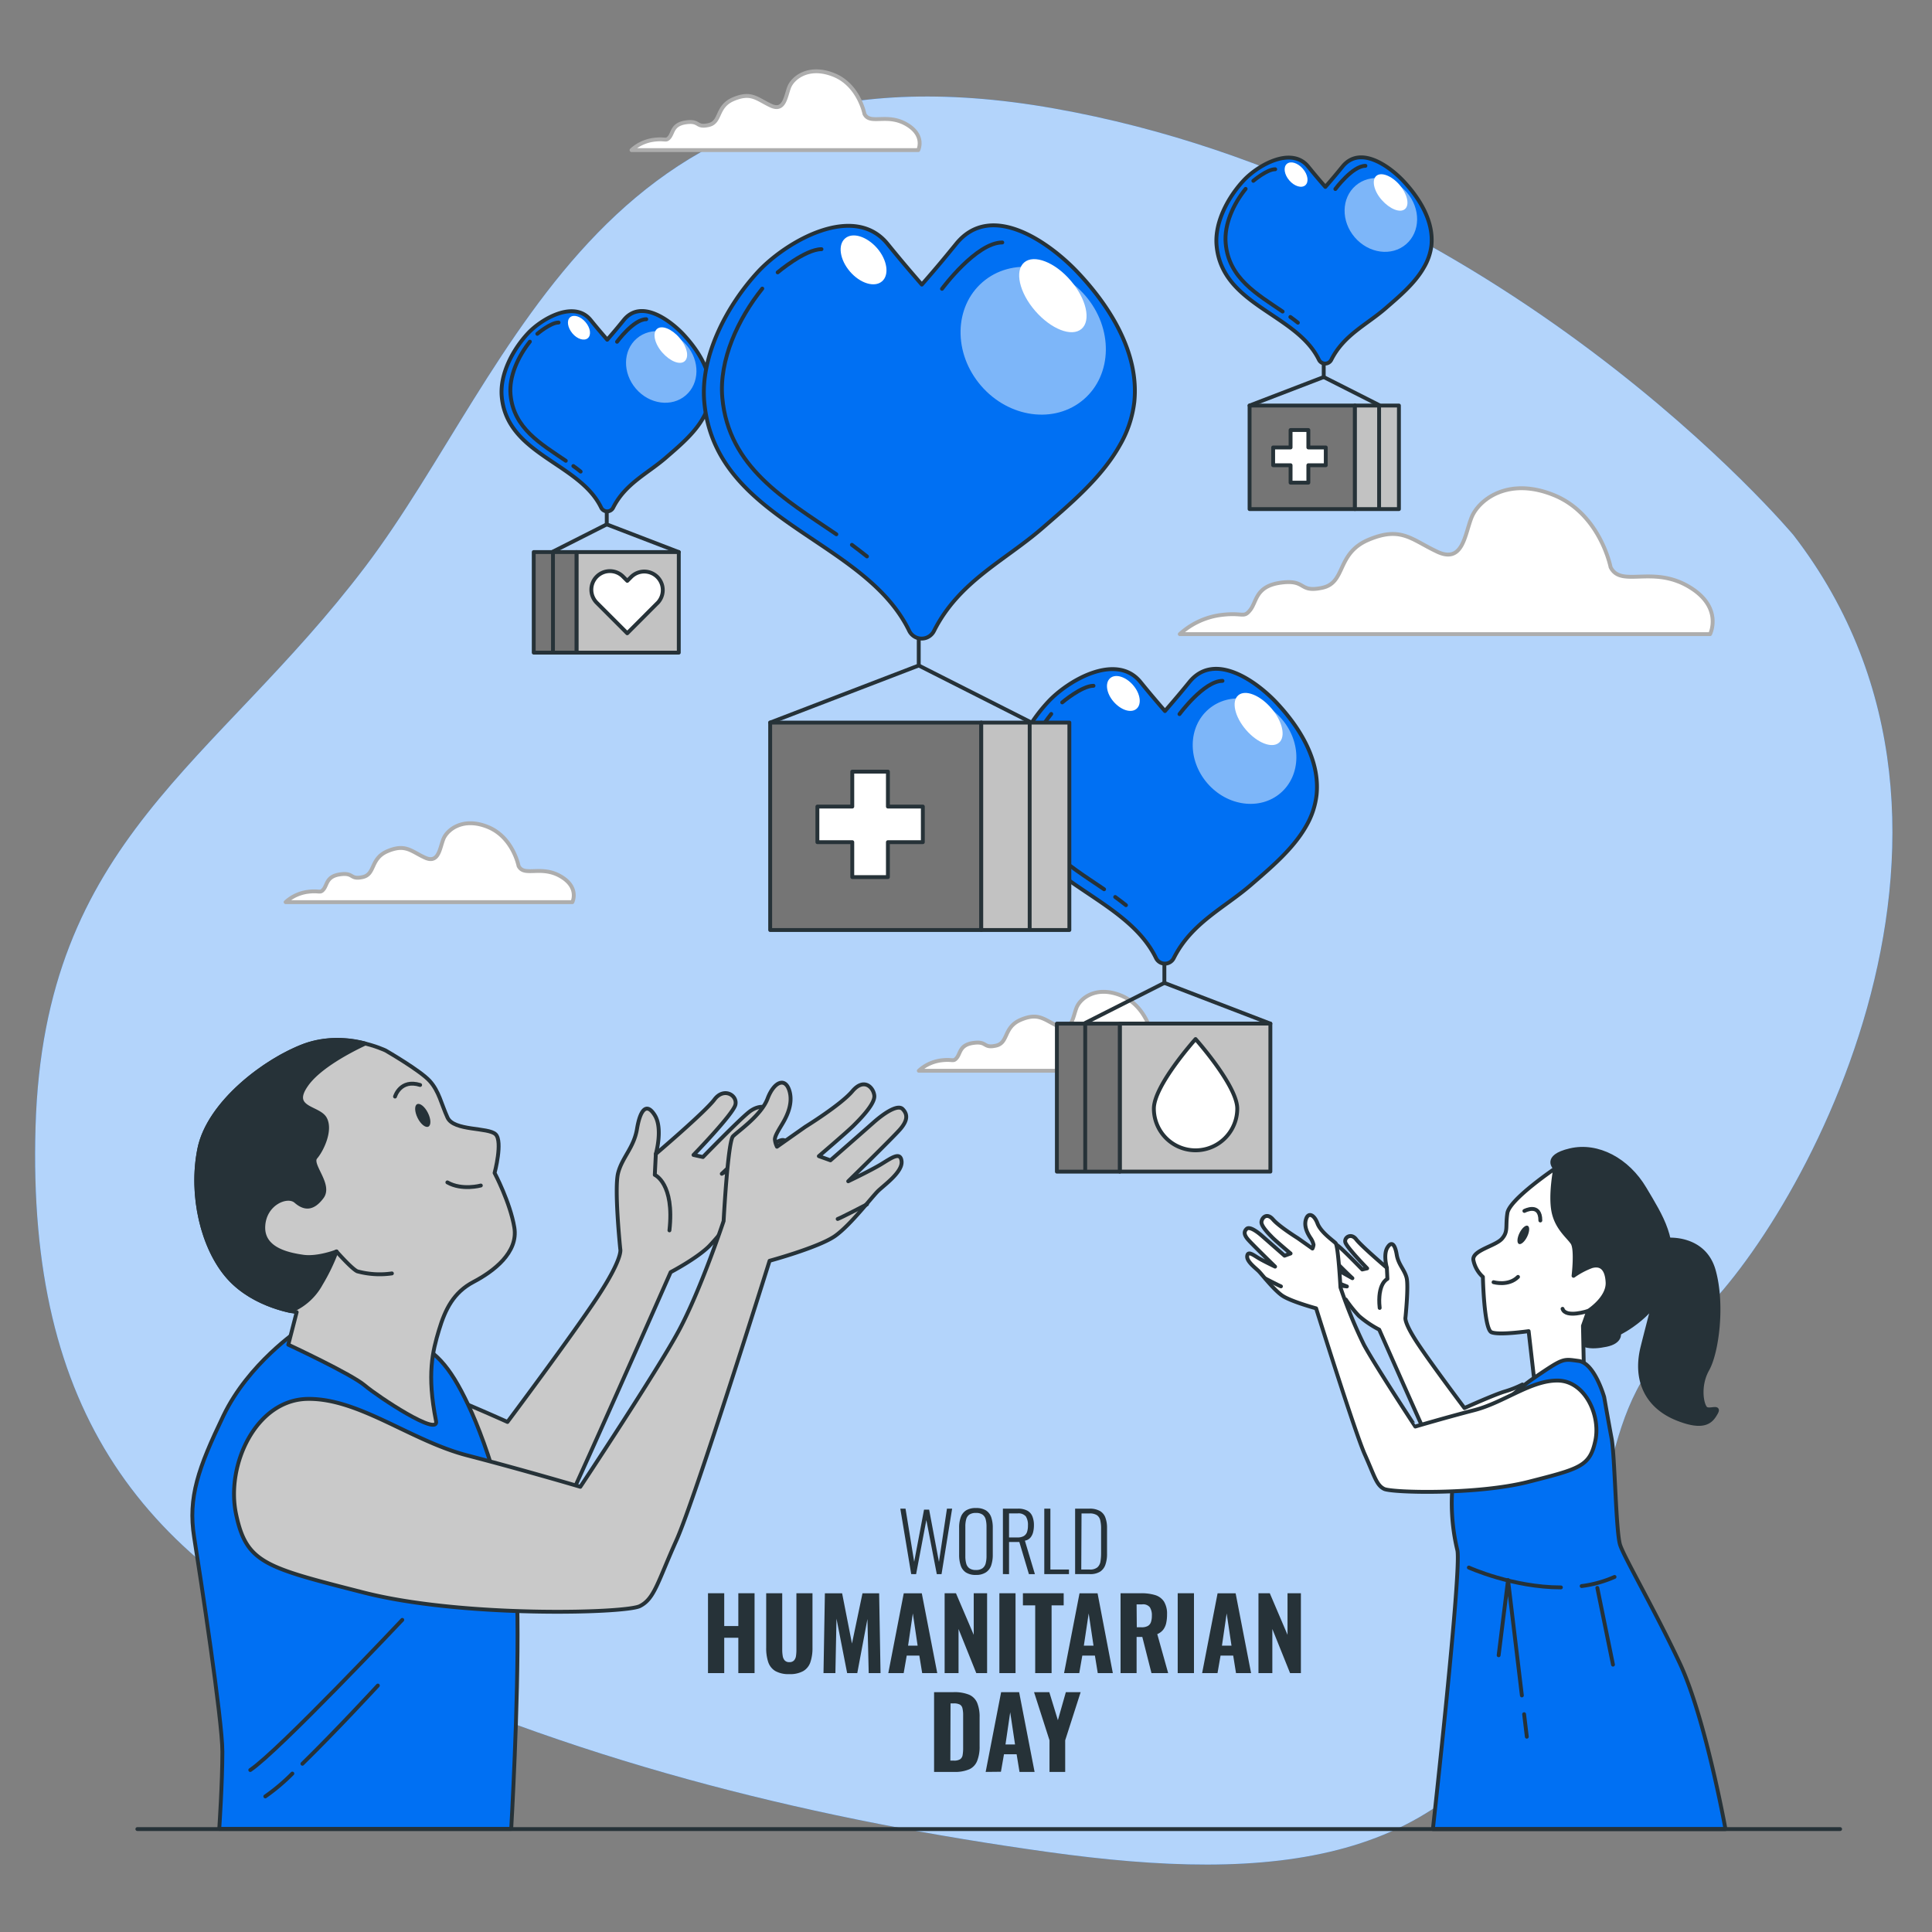 <svg xmlns="http://www.w3.org/2000/svg" viewBox="0 0 500 500"><rect x="0" y="0" width="500" height="500" fill="#808080" stroke="none"/><g id="freepik--background-simple--inject-70"><path d="M464.15,138.49S389.06,48.67,272.75,28.06s-139.14,67-178.16,118.52-83.18,70.68-85.39,145,28,112.63,86.13,139.13,117.79,40.49,175.94,48.59S375.81,483,398.63,435.16s12.51-69.93,39-92.76S523.78,215.78,464.15,138.49Z" style="fill:#0070F3"></path><path d="M464.15,138.49S389.06,48.67,272.75,28.06s-139.14,67-178.16,118.52-83.18,70.68-85.39,145,28,112.63,86.13,139.13,117.79,40.49,175.94,48.59S375.81,483,398.63,435.16s12.51-69.93,39-92.76S523.78,215.78,464.15,138.49Z" style="fill:#fff;opacity:0.7"></path></g><g id="freepik--Clouds--inject-70"><path d="M298.07,267.74s-1.44-7.44-7.93-10.09-10.57.72-11.53,3.13-1.2,6.48-4.8,4.8-5-3.6-9.6-1.68-3.13,6-6.49,6.72-2.16-1.2-5.76-.72-3.36,2.64-4.33,3.84-1,.24-4.32.72a10.57,10.57,0,0,0-5.52,2.65H312s1.92-3.85-3.13-6.73S299.51,270.62,298.07,267.74Z" style="fill:#fff;stroke:#adadad;stroke-linecap:round;stroke-linejoin:round"></path><path d="M223.72,29.49S222.28,22,215.79,19.4s-10.57.72-11.53,3.12-1.2,6.49-4.8,4.8-5-3.6-9.61-1.68-3.12,6-6.48,6.73-2.16-1.2-5.76-.72-3.37,2.64-4.33,3.84-1,.24-4.32.72a10.6,10.6,0,0,0-5.52,2.64h74.2s1.93-3.84-3.12-6.72S225.16,32.37,223.72,29.49Z" style="fill:#fff;stroke:#adadad;stroke-linecap:round;stroke-linejoin:round"></path><path d="M416.82,146.79s-2.67-13.77-14.66-18.65-19.54,1.33-21.32,5.77-2.22,12-8.88,8.88-9.32-6.66-17.76-3.11-5.78,11.11-12,12.44-4-2.22-10.66-1.33-6.22,4.88-8,7.1-1.77.45-8,1.33a19.58,19.58,0,0,0-10.21,4.89H442.57s3.56-7.11-5.77-12.44S419.48,152.12,416.82,146.79Z" style="fill:#fff;stroke:#adadad;stroke-linecap:round;stroke-linejoin:round"></path><path d="M134.2,224.1s-1.44-7.44-7.93-10.08-10.56.72-11.52,3.12-1.2,6.48-4.81,4.8-5-3.6-9.6-1.68-3.13,6-6.49,6.73-2.16-1.2-5.76-.72-3.36,2.64-4.32,3.84-1,.24-4.33.72a10.6,10.6,0,0,0-5.52,2.64h74.21s1.92-3.84-3.12-6.72S135.64,227,134.2,224.1Z" style="fill:#fff;stroke:#adadad;stroke-linecap:round;stroke-linejoin:round"></path></g><g id="freepik--supply-4--inject-70"><rect x="323.39" y="104.95" width="27.26" height="26.8" style="fill:#757575;stroke:#263238;stroke-linecap:round;stroke-linejoin:round"></rect><rect x="350.65" y="104.95" width="11.38" height="26.8" transform="translate(712.69 236.7) rotate(180)" style="fill:#c2c2c2;stroke:#263238;stroke-linecap:round;stroke-linejoin:round"></rect><polyline points="342.58 91.38 342.58 97.58 323.39 104.95" style="fill:none;stroke:#263238;stroke-linecap:round;stroke-linejoin:round"></polyline><polyline points="342.58 97.58 356.91 104.83 356.91 131.55" style="fill:none;stroke:#263238;stroke-linecap:round;stroke-linejoin:round"></polyline><path d="M368.53,69.16c-2.37,4.22-6.51,7.64-10,10.68-4.88,4.23-10.79,6.88-14,13.29a1.79,1.79,0,0,1-3.21-.06c-5.82-11.95-25.06-14-26.47-29.53-.55-6,3-12.55,7-16.83,3.66-3.94,12.37-8.94,16.71-3.6,1.55,1.9,2.46,3,4.44,5.26,2-2.28,2.89-3.36,4.44-5.26,4.56-5.62,12.19-.06,15.79,3.78,4.11,4.4,7.86,10.35,7.22,16.64A14.52,14.52,0,0,1,368.53,69.16Z" style="fill:#0070F3;stroke:#263238;stroke-linecap:round;stroke-linejoin:round"></path><path d="M362.2,47.84c2,2.37,2.67,5.17,1.41,6.26s-3.93,0-6-2.33-2.68-5.17-1.42-6.25S360.16,45.48,362.2,47.84Z" style="fill:#fff"></path><path d="M364.11,49.82c3.6,4.19,3.51,10.18-.22,13.39s-9.66,2.41-13.27-1.78-3.5-10.18.22-13.39S360.51,45.63,364.11,49.82Z" style="fill:#fff;opacity:0.49"></path><path d="M337.18,43.67c1.32,1.53,1.6,3.45.63,4.28s-2.82.27-4.14-1.26-1.6-3.45-.63-4.28S335.86,42.14,337.18,43.67Z" style="fill:#fff"></path><path d="M331.94,80.63C325.29,76.1,318,72,317.21,63c-.45-4.91,2-10.21,5.16-14.12" style="fill:#0070F3;stroke:#263238;stroke-linecap:round;stroke-linejoin:round"></path><path d="M335.89,83.51c-.63-.51-1.28-1-1.95-1.48" style="fill:#0070F3;stroke:#263238;stroke-linecap:round;stroke-linejoin:round"></path><path d="M345.59,48.92s4.42-6,7.78-6" style="fill:#0070F3;stroke:#263238;stroke-linecap:round;stroke-linejoin:round"></path><path d="M324.36,46.8s3.53-3,5.66-3" style="fill:#0070F3;stroke:#263238;stroke-linecap:round;stroke-linejoin:round"></path><polygon points="343.11 115.8 338.6 115.8 338.6 111.29 334 111.29 334 115.8 329.49 115.8 329.49 120.4 334 120.4 334 124.91 338.6 124.91 338.6 120.4 343.11 120.4 343.11 115.8" style="fill:#fff;stroke:#263238;stroke-linecap:round;stroke-linejoin:round"></polygon></g><g id="freepik--supply-3--inject-70"><rect x="289.79" y="264.91" width="38.97" height="38.31" transform="translate(618.56 568.12) rotate(180)" style="fill:#c2c2c2;stroke:#263238;stroke-linecap:round;stroke-linejoin:round"></rect><path d="M320.2,286.91a10.79,10.79,0,1,1-21.58,0c0-6,10.79-18,10.79-18S320.2,281,320.2,286.91Z" style="fill:#fff;stroke:#263238;stroke-linecap:round;stroke-linejoin:round"></path><rect x="273.52" y="264.91" width="16.27" height="38.31" style="fill:#757575;stroke:#263238;stroke-linecap:round;stroke-linejoin:round"></rect><polyline points="301.34 245.51 301.34 254.37 328.77 264.91" style="fill:none;stroke:#263238;stroke-linecap:round;stroke-linejoin:round"></polyline><polyline points="301.34 254.37 280.85 264.74 280.85 302.93" style="fill:none;stroke:#263238;stroke-linecap:round;stroke-linejoin:round"></polyline><path d="M338.05,213.75c-3.39,6-9.3,10.92-14.3,15.25-7,6.05-15.41,9.84-20,19a2.56,2.56,0,0,1-4.59-.08c-8.32-17.1-35.82-20.07-37.84-42.22-.78-8.58,4.25-18,9.94-24.07,5.23-5.63,17.68-12.77,23.89-5.14,2.21,2.72,3.52,4.26,6.34,7.53,2.82-3.27,4.13-4.81,6.34-7.53,6.53-8,17.43-.09,22.57,5.41,5.89,6.28,11.25,14.8,10.33,23.78A20.8,20.8,0,0,1,338.05,213.75Z" style="fill:#0070F3;stroke:#263238;stroke-linecap:round;stroke-linejoin:round"></path><path d="M329,183.27c2.91,3.39,3.82,7.39,2,8.94s-5.62.06-8.54-3.33-3.82-7.39-2-8.94S326.08,179.88,329,183.27Z" style="fill:#fff"></path><ellipse cx="322.09" cy="194.39" rx="12.72" ry="14.3" transform="translate(-48.84 257.18) rotate(-40.72)" style="fill:#fff;opacity:0.49"></ellipse><path d="M293.24,177.31c1.88,2.18,2.29,4.92.9,6.12s-4,.38-5.92-1.81-2.29-4.93-.9-6.12S291.35,175.12,293.24,177.31Z" style="fill:#fff"></path><path d="M285.74,230.14c-9.51-6.47-19.88-12.37-21.05-25.19-.64-7,2.91-14.6,7.37-20.18" style="fill:#0070F3;stroke:#263238;stroke-linecap:round;stroke-linejoin:round"></path><path d="M291.4,234.26c-.91-.73-1.84-1.43-2.79-2.12" style="fill:#0070F3;stroke:#263238;stroke-linecap:round;stroke-linejoin:round"></path><path d="M305.25,184.81s6.33-8.6,11.13-8.6" style="fill:#0070F3;stroke:#263238;stroke-linecap:round;stroke-linejoin:round"></path><path d="M274.9,181.78s5.06-4.3,8.1-4.3" style="fill:#0070F3;stroke:#263238;stroke-linecap:round;stroke-linejoin:round"></path></g><g id="freepik--supply-1--inject-70"><rect x="149.18" y="142.87" width="26.48" height="26.03" transform="translate(324.85 311.77) rotate(180)" style="fill:#c2c2c2;stroke:#263238;stroke-linecap:round;stroke-linejoin:round"></rect><path d="M170.11,156.1l-7.78,7.79-7.78-7.79a4.8,4.8,0,1,1,6.79-6.78l1,1,1-1a4.79,4.79,0,1,1,6.78,6.78Z" style="fill:#fff;stroke:#263238;stroke-linecap:round;stroke-linejoin:round"></path><rect x="138.13" y="142.87" width="11.06" height="26.03" style="fill:#757575;stroke:#263238;stroke-linecap:round;stroke-linejoin:round"></rect><polyline points="157.03 129.69 157.03 135.71 175.66 142.87" style="fill:none;stroke:#263238;stroke-linecap:round;stroke-linejoin:round"></polyline><polyline points="157.03 135.71 143.11 142.75 143.11 168.7" style="fill:none;stroke:#263238;stroke-linecap:round;stroke-linejoin:round"></polyline><path d="M182,108.11c-2.3,4.1-6.32,7.42-9.71,10.37-4.74,4.11-10.48,6.68-13.61,12.91a1.73,1.73,0,0,1-3.12-.06c-5.65-11.61-24.34-13.63-25.71-28.68-.53-5.83,2.89-12.2,6.75-16.35,3.56-3.83,12-8.68,16.24-3.5,1.5,1.85,2.39,2.9,4.31,5.12,1.92-2.22,2.8-3.27,4.3-5.12,4.44-5.45,11.85,0,15.34,3.68,4,4.27,7.64,10,7,16.16A14.09,14.09,0,0,1,182,108.11Z" style="fill:#0070F3;stroke:#263238;stroke-linecap:round;stroke-linejoin:round"></path><path d="M175.82,87.4c2,2.31,2.6,5,1.37,6.08s-3.82,0-5.8-2.26-2.59-5-1.37-6.08S173.84,85.1,175.82,87.4Z" style="fill:#fff"></path><path d="M177.68,89.32c3.5,4.07,3.4,9.89-.21,13s-9.39,2.35-12.89-1.72-3.41-9.89.21-13S174.18,85.26,177.68,89.32Z" style="fill:#fff;opacity:0.49"></path><path d="M151.52,83.35c1.28,1.49,1.56,3.35.62,4.16s-2.75.26-4-1.23-1.55-3.35-.61-4.16S150.24,81.86,151.52,83.35Z" style="fill:#fff"></path><path d="M146.43,119.25c-6.46-4.4-13.51-8.4-14.3-17.11-.44-4.77,2-9.93,5-13.72" style="fill:#0070F3;stroke:#263238;stroke-linecap:round;stroke-linejoin:round"></path><path d="M150.27,122.05c-.61-.5-1.25-1-1.89-1.44" style="fill:#0070F3;stroke:#263238;stroke-linecap:round;stroke-linejoin:round"></path><path d="M159.69,88.45s4.29-5.84,7.56-5.84" style="fill:#0070F3;stroke:#263238;stroke-linecap:round;stroke-linejoin:round"></path><path d="M139.06,86.39s3.44-2.92,5.5-2.92" style="fill:#0070F3;stroke:#263238;stroke-linecap:round;stroke-linejoin:round"></path></g><g id="freepik--supply-2--inject-70"><rect x="199.32" y="187" width="54.62" height="53.69" style="fill:#757575;stroke:#263238;stroke-linecap:round;stroke-linejoin:round"></rect><rect x="253.94" y="187" width="22.8" height="53.69" transform="translate(530.69 427.69) rotate(180)" style="fill:#c2c2c2;stroke:#263238;stroke-linecap:round;stroke-linejoin:round"></rect><polyline points="237.77 159.82 237.77 172.23 199.32 187" style="fill:none;stroke:#263238;stroke-linecap:round;stroke-linejoin:round"></polyline><polyline points="237.77 172.23 266.48 186.76 266.48 240.28" style="fill:none;stroke:#263238;stroke-linecap:round;stroke-linejoin:round"></polyline><path d="M289.76,115.3c-4.75,8.45-13,15.3-20,21.38-9.77,8.48-21.61,13.79-28.06,26.64a3.58,3.58,0,0,1-6.43-.12c-11.66-23.95-50.21-28.11-53-59.16-1.09-12,6-25.16,13.93-33.73,7.34-7.89,24.78-17.9,33.48-7.21,3.11,3.81,4.93,6,8.89,10.55,4-4.57,5.78-6.74,8.89-10.55,9.14-11.25,24.43-.12,31.63,7.58,8.26,8.81,15.76,20.74,14.47,33.33A29.07,29.07,0,0,1,289.76,115.3Z" style="fill:#0070F3;stroke:#263238;stroke-linecap:round;stroke-linejoin:round"></path><path d="M277.07,72.59c4.09,4.75,5.36,10.36,2.83,12.53s-7.88.08-12-4.67-5.36-10.36-2.84-12.53S273,67.84,277.07,72.59Z" style="fill:#fff"></path><ellipse cx="267.39" cy="88.18" rx="17.83" ry="20.04" transform="translate(7.21 195.78) rotate(-40.72)" style="fill:#fff;opacity:0.49"></ellipse><path d="M227,64.23c2.64,3.07,3.21,6.91,1.27,8.58s-5.66.54-8.3-2.53-3.2-6.91-1.26-8.58S224.31,61.16,227,64.23Z" style="fill:#fff"></path><path d="M216.45,138.27c-13.33-9.07-27.87-17.33-29.51-35.29-.89-9.84,4.08-20.47,10.34-28.29" style="fill:#0070F3;stroke:#263238;stroke-linecap:round;stroke-linejoin:round"></path><path d="M224.37,144c-1.26-1-2.57-2-3.9-3" style="fill:#0070F3;stroke:#263238;stroke-linecap:round;stroke-linejoin:round"></path><path d="M243.79,74.75s8.86-12,15.6-12" style="fill:#0070F3;stroke:#263238;stroke-linecap:round;stroke-linejoin:round"></path><path d="M201.26,70.49s7.09-6,11.34-6" style="fill:#0070F3;stroke:#263238;stroke-linecap:round;stroke-linejoin:round"></path><polygon points="238.83 208.74 229.79 208.74 229.79 199.7 220.57 199.7 220.57 208.74 211.54 208.74 211.54 217.95 220.57 217.95 220.57 226.99 229.79 226.99 229.79 217.95 238.83 217.95 238.83 208.74" style="fill:#fff;stroke:#263238;stroke-linecap:round;stroke-linejoin:round"></polygon></g><g id="freepik--character-2--inject-70"><path d="M363.73,341s.85-8.22.29-10.34-2.13-3.4-2.55-5.95-1.28-3.68-2.41-1.84-.14,5.24-.14,5.24-6.65-5.66-7.93-7.36-3.11-.57-2.83.71,5.66,6.79,5.66,6.79l-1.27.29s-4.82-5-6.23-6.09-3-.85-3.26.42,6.94,7.93,6.94,7.93-5.1-2.83-6.66-3.82-2.12-1.13-2.26.42,1.27,3,3.26,3.83,4.24,1.7,4.24,1.7-4.81-.57-6.37-.85-.85,1.55.85,2.4a40.32,40.32,0,0,0,5.24,1.84,33.22,33.22,0,0,0,3.4,4.25,27,27,0,0,0,5.24,3.54s13.73,31.16,15,33.42,10.05,2.83,12.18,2.69,7.78-11.47,7.78-11.47L394,358.31a27.53,27.53,0,0,1-4.67,1.84C386.53,361,379,364.4,379,364.4s-8.64-11.47-12.18-16.85S363.73,341,363.73,341Z" style="fill:#fff;stroke:#263238;stroke-linecap:round;stroke-linejoin:round"></path><path d="M358.92,328.15l.14,2.83s-2.69,1.14-2,7.51" style="fill:#e3e3e3;stroke:#263238;stroke-linecap:round;stroke-linejoin:round"></path><path d="M431.68,320.82s9.37-.83,11.84,8,.83,21.2-1.65,25.6-1.37,9.64-.27,10.19,3.58-.83,2.47,1.1-2.75,4.41-10.18,1.38-11-9.64-8.81-18.45,3.3-12.11,4.13-18.17A37,37,0,0,1,431.68,320.82Z" style="fill:#263238;stroke:#263238;stroke-linecap:round;stroke-linejoin:round"></path><path d="M402.5,302.37s-3.31-3,3.85-4.68,14.87,2.48,19.28,9.91,8.26,13.22,6.05,22.86S419,345.05,419,345.05s.55,2.2-3.31,3-8,.83-8.53-4.13.55-9.09,0-9.91-5.78-3.31-6.06-6.89-.28-4.4-1.1-6.88,0-12.39,0-12.39Z" style="fill:#263238;stroke:#263238;stroke-linecap:round;stroke-linejoin:round"></path><path d="M402.5,302.37s-11.84,8-12.39,11.57.27,4.68-1.38,6.61-7.71,3-7.43,5.5a7.94,7.94,0,0,0,2.47,4.41s.28,13.49,2.21,14.32,9.63-.28,9.63-.28L397,356.62l12.94-.83-.27-12.67,1.37-3.85s5.23-3.31,5-7.44-2.2-4.68-4.13-4.13a20.75,20.75,0,0,0-4.68,2.48s.82-6.88-.28-8.53-4.13-3.86-4.95-8.26S402.5,302.37,402.5,302.37Z" style="fill:#fff;stroke:#263238;stroke-linecap:round;stroke-linejoin:round"></path><path d="M386.53,331.83s3.85,1.11,6.33-1.37" style="fill:none;stroke:#263238;stroke-linecap:round;stroke-linejoin:round"></path><path d="M395.22,320.07c-.64,1.29-1.6,2.13-2.14,1.86s-.47-1.54.17-2.84,1.6-2.12,2.14-1.85S395.86,318.77,395.22,320.07Z" style="fill:#263238"></path><path d="M394.51,313.39s4.13-2.21,4.13,2.47" style="fill:none;stroke:#263238;stroke-linecap:round;stroke-linejoin:round"></path><path d="M411,339.27s-5.78,1.93-6.61-.55" style="fill:none;stroke:#263238;stroke-linecap:round;stroke-linejoin:round"></path><path d="M415.16,361.57s-2.48-8.81-6.61-9.36-3.85-.83-11.56,4.41-20.1,18.17-20.93,26.43a52,52,0,0,0,1.11,18.17c1.1,5.23-6.34,72.14-6.34,72.14h75.72s-5.23-28.91-11.84-42.95-14.32-27.26-15.42-30.56-1.37-23.13-2.2-27.54S415.16,361.57,415.16,361.57Z" style="fill:#0070F3;stroke:#263238;stroke-linecap:round;stroke-linejoin:round"></path><path d="M409.33,410.47a30.57,30.57,0,0,0,8.51-2.36" style="fill:none;stroke:#263238;stroke-linecap:round;stroke-linejoin:round"></path><path d="M380.14,405.68s11.38,5.15,23.82,5.14" style="fill:none;stroke:#263238;stroke-linecap:round;stroke-linejoin:round"></path><polyline points="393.86 438.78 390.28 408.92 387.85 428.38" style="fill:none;stroke:#263238;stroke-linecap:round;stroke-linejoin:round"></polyline><line x1="395.14" y1="449.46" x2="394.44" y2="443.63" style="fill:none;stroke:#263238;stroke-linecap:round;stroke-linejoin:round"></line><line x1="413.39" y1="410.95" x2="417.44" y2="430.81" style="fill:none;stroke:#263238;stroke-linecap:round;stroke-linejoin:round"></line><path d="M346.91,333.18s-.56-10.76-1.27-11.47-3.83-2.83-4.68-5.1-2.4-3-3-1,.71,4,1.13,4.67a5,5,0,0,1,.85,1.84,2.85,2.85,0,0,1-.28,1l-3.82-2.7s-4.82-3-6.37-4.81-2.84-.57-3,.57,2,3.25,2.83,4.1S334,324.4,334,324.4l-1.56.57-5.81-5.1c-1.27-1.13-3.25-2.55-4-1.84s-.71,1.55.42,2.83,6.94,6.94,6.94,6.94-3-1.42-4.39-2.27-2.69-1.84-2.83-.42,2.27,3.11,3.11,4,3.69,4.53,5.81,6.09,8.92,3.4,8.92,3.4,10.06,32.14,12.6,37.81,3,7.93,5,8.92,24.07,1.56,37.38-1.84,15.86-4,17.28-10.62-2.69-15.44-9.63-15.58-14,5.67-21.66,7.65-15.3,4.25-15.3,4.25S356,353.57,353,348.05A120.84,120.84,0,0,1,346.91,333.18Z" style="fill:#fff;stroke:#263238;stroke-linecap:round;stroke-linejoin:round"></path><path d="M327.51,330.91s3.54,1.84,4,2" style="fill:none;stroke:#263238;stroke-linecap:round;stroke-linejoin:round"></path></g><g id="freepik--character-1--inject-70"><path d="M160.53,323.29s-1.63-15.7-.55-19.77,4.07-6.5,4.88-11.37,2.44-7,4.6-3.52.27,10,.27,10,12.73-10.83,15.17-14.08,6-1.09,5.42,1.35-10.84,13-10.84,13l2.44.54s9.21-9.48,11.92-11.64,5.68-1.63,6.23.81-13.27,15.16-13.27,15.16,9.74-5.41,12.72-7.31,4.07-2.16,4.34.81-2.44,5.69-6.23,7.32-8.13,3.25-8.13,3.25,9.21-1.09,12.19-1.63,1.63,3-1.62,4.61a78,78,0,0,1-10,3.52,63.63,63.63,0,0,1-6.5,8.12c-3.25,3.25-10,6.77-10,6.77s-26.26,59.58-28.7,63.91-19.23,5.42-23.29,5.15-14.9-21.94-14.9-21.94l-4.06-20a52,52,0,0,0,8.94,3.52c5.41,1.63,19.77,8.13,19.77,8.13S147.8,346,154.57,335.75,160.53,323.29,160.53,323.29Z" style="fill:#c9c9c9;stroke:#263238;stroke-linecap:round;stroke-linejoin:round"></path><path d="M169.73,298.65l-.27,5.41s5.15,2.17,3.79,14.36" style="fill:none;stroke:#263238;stroke-linecap:round;stroke-linejoin:round"></path><path d="M77.32,344.18s-13,8.67-19.5,22.21-9.21,21.12-7.58,31.41,7.31,47.4,7.31,55.52-.81,20-.81,20H132.3s1.89-32.22,1.62-54.7-7.85-44.69-12.73-55-8.66-14.35-15.71-17.06S83,341.47,77.32,344.18Z" style="fill:#0070F3;stroke:#263238;stroke-linecap:round;stroke-linejoin:round"></path><path d="M104.11,419.22s-32.06,34-39.34,38.86" style="fill:none;stroke:#263238;stroke-linecap:round;stroke-linejoin:round"></path><path d="M75.66,459a51,51,0,0,1-7,5.91" style="fill:none;stroke:#263238;stroke-linecap:round;stroke-linejoin:round"></path><path d="M97.79,436.22S87,447.92,78.26,456.46" style="fill:none;stroke:#263238;stroke-linecap:round;stroke-linejoin:round"></path><path d="M99.8,271.87s-10.57-5.14-20.86-1.35S54,285.41,51.59,297.33s.81,25.73,7.58,33.31,17.61,8.94,17.61,8.94L74.61,348s16.26,7.56,19.78,10.54,19.29,13.39,18.46,9.23c-2.43-12.14-.87-18.14.76-23.56s3.79-9.75,8.94-12.46,11.64-7.58,10.56-14.08S128,303.56,128,303.56s2.17-8.13.27-10-10.83-.81-12.45-4.33-2.17-6.78-4.61-9.48S99.8,271.87,99.8,271.87Z" style="fill:#c9c9c9;stroke:#263238;stroke-linecap:round;stroke-linejoin:round"></path><path d="M110.74,288c.81,1.6.86,3.2.13,3.57s-2-.63-2.79-2.24-.86-3.2-.13-3.57S109.94,286.39,110.74,288Z" style="fill:#263238"></path><path d="M102.23,283.79s1.36-4.61,6.5-3" style="fill:none;stroke:#263238;stroke-linecap:round;stroke-linejoin:round"></path><path d="M124.44,306.81s-4.87,1.35-8.66-.81" style="fill:none;stroke:#263238;stroke-linecap:round;stroke-linejoin:round"></path><path d="M94.53,270.07a26.8,26.8,0,0,0-15.59.45C68.65,274.31,54,285.41,51.59,297.33s.81,25.73,7.58,33.31c5.17,5.78,12.68,7.94,16,8.64a15.56,15.56,0,0,0,7.87-7,50.85,50.85,0,0,0,4.06-8.4s-4.88,1.9-8.67,1.35-10.56-1.89-10.29-7.85,6.23-8.39,8.4-6.5,4.33,2.17,6.77-1.08-3.25-8.4-1.63-10.29,4.06-7,2.44-10-9.21-2.44-4.88-8.67C82.49,276.1,90.7,271.86,94.53,270.07Z" style="fill:#263238;stroke:#263238;stroke-linecap:round;stroke-linejoin:round"></path><path d="M87.07,323.87s4.06,4.6,5.41,5.15a22.14,22.14,0,0,0,8.94.54" style="fill:none;stroke:#263238;stroke-linecap:round;stroke-linejoin:round"></path><path d="M187.27,316s1.09-20.59,2.44-21.94,7.31-5.42,8.94-9.75,4.6-5.69,5.68-1.9-1.35,7.59-2.16,8.94-1.63,2.71-1.63,3.52a5.41,5.41,0,0,0,.54,1.9l7.32-5.15s9.2-5.68,12.18-9.21,5.42-1.08,5.69,1.09-3.79,6.23-5.42,7.85-8.93,7.86-8.93,7.86l3,1.08s8.66-7.58,11.1-9.75,6.23-4.88,7.58-3.52,1.36,3-.81,5.42-13.27,13.27-13.27,13.27,5.69-2.71,8.4-4.34,5.14-3.52,5.41-.81-4.33,6-6,7.58-7,8.67-11.1,11.65-17.06,6.5-17.06,6.5-19.23,61.47-24.1,72.31-5.69,15.16-9.48,17.06-46,3-71.5-3.52-30.33-7.59-33-20.31,5.15-29.52,18.42-29.79,26.81,10.83,41.43,14.62,29.25,8.12,29.25,8.12,19.77-29.79,25.46-40.35S187.27,316,187.27,316Z" style="fill:#c9c9c9;stroke:#263238;stroke-linecap:round;stroke-linejoin:round"></path><path d="M224.37,311.68s-6.77,3.52-7.58,3.79" style="fill:none;stroke:#263238;stroke-linecap:round;stroke-linejoin:round"></path></g><g id="freepik--Text--inject-70"><path d="M235.82,407.38,233,390.44h1.35l2.24,13.76,2.55-13.51h1.32L243,404.22l2.07-13.78h1.34l-2.74,16.94h-1.23l-2.7-14-2.65,14Z" style="fill:#263238"></path><path d="M252.57,407.59a4.57,4.57,0,0,1-2.63-.66,3.44,3.44,0,0,1-1.33-1.84,8.64,8.64,0,0,1-.39-2.71v-7a7.8,7.8,0,0,1,.41-2.69A3.41,3.41,0,0,1,250,390.9a4.6,4.6,0,0,1,2.58-.62,4.65,4.65,0,0,1,2.6.62,3.45,3.45,0,0,1,1.35,1.77,8.33,8.33,0,0,1,.4,2.69v7a8.54,8.54,0,0,1-.39,2.7,3.51,3.51,0,0,1-1.33,1.83A4.52,4.52,0,0,1,252.57,407.59Zm0-1.28a2.77,2.77,0,0,0,1.71-.45,2.29,2.29,0,0,0,.81-1.25,7.44,7.44,0,0,0,.22-1.87v-7.68a7.3,7.3,0,0,0-.22-1.86,2.21,2.21,0,0,0-.81-1.22,2.84,2.84,0,0,0-1.71-.43,2.88,2.88,0,0,0-1.71.43,2.16,2.16,0,0,0-.81,1.22,6.88,6.88,0,0,0-.22,1.86v7.68a7,7,0,0,0,.22,1.87,2.23,2.23,0,0,0,.81,1.25A2.81,2.81,0,0,0,252.57,406.31Z" style="fill:#263238"></path><path d="M259.55,407.38V390.44h3.83a5,5,0,0,1,2.5.52,2.9,2.9,0,0,1,1.3,1.48,6,6,0,0,1,.4,2.31,7.3,7.3,0,0,1-.21,1.78,3.52,3.52,0,0,1-.71,1.42,2.41,2.41,0,0,1-1.42.77l2.59,8.66h-1.55l-2.48-8.32h-2.66v8.32Zm1.59-9.49h2.15a3.22,3.22,0,0,0,1.66-.36,2,2,0,0,0,.83-1,5.09,5.09,0,0,0,.25-1.74,4.08,4.08,0,0,0-.54-2.34,2.47,2.47,0,0,0-2.15-.78h-2.2Z" style="fill:#263238"></path><path d="M270.26,407.38V390.44h1.58v15.75h4.81v1.19Z" style="fill:#263238"></path><path d="M278.24,407.38V390.44h3.68a5.24,5.24,0,0,1,2.77.62,3.25,3.25,0,0,1,1.4,1.75,7.45,7.45,0,0,1,.41,2.61v6.73a8.21,8.21,0,0,1-.41,2.75,3.48,3.48,0,0,1-1.36,1.83,4.76,4.76,0,0,1-2.66.65Zm1.59-1.19H282a2.91,2.91,0,0,0,2-.56,2.58,2.58,0,0,0,.8-1.52,13.4,13.4,0,0,0,.16-2.21v-6.31a8.78,8.78,0,0,0-.22-2.15,2.2,2.2,0,0,0-.85-1.31,3.36,3.36,0,0,0-1.92-.45h-2.07Z" style="fill:#263238"></path><path d="M183.23,433V412.33h4.2v8.49h3.65v-8.49h4.2V433h-4.2v-9.15h-3.65V433Z" style="fill:#263238"></path><path d="M204.28,433.26a6.91,6.91,0,0,1-3.65-.81,4.28,4.28,0,0,1-1.82-2.32,11.29,11.29,0,0,1-.52-3.68V412.33h4.15V427a9.29,9.29,0,0,0,.12,1.5,2.27,2.27,0,0,0,.51,1.2,1.52,1.52,0,0,0,1.21.46,1.55,1.55,0,0,0,1.23-.46,2.26,2.26,0,0,0,.5-1.2,10.6,10.6,0,0,0,.1-1.5V412.33h4.16v14.12a11.27,11.27,0,0,1-.53,3.68,4.2,4.2,0,0,1-1.82,2.32A6.89,6.89,0,0,1,204.28,433.26Z" style="fill:#263238"></path><path d="M213.12,433l.36-20.65h4.46l2.55,13,2.72-13h4.31l.36,20.65h-3.06l-.33-14-2.63,14h-2.62l-2.76-14.1L216.2,433Z" style="fill:#263238"></path><path d="M229.89,433l4-20.65h4.67l4,20.65h-3.9l-.74-4.54h-3.26l-.79,4.54Zm5.12-7.11h2.47l-1.24-8.34Z" style="fill:#263238"></path><path d="M244.47,433V412.33h2.93L252,423.09V412.33h3.46V433h-2.8l-4.59-11.42V433Z" style="fill:#263238"></path><path d="M258.64,433V412.33h4.18V433Z" style="fill:#263238"></path><path d="M267.91,433V415.47h-3.18v-3.14h10.55v3.14h-3.13V433Z" style="fill:#263238"></path><path d="M275.38,433l4-20.65h4.67L288,433h-3.9l-.74-4.54h-3.26l-.79,4.54Zm5.12-7.11H283l-1.25-8.34Z" style="fill:#263238"></path><path d="M290,433V412.33h5.35a12.09,12.09,0,0,1,3.58.47,4.21,4.21,0,0,1,2.3,1.67,6,6,0,0,1,.8,3.32,10.09,10.09,0,0,1-.22,2.25,4.37,4.37,0,0,1-.76,1.71,3.82,3.82,0,0,1-1.55,1.16L302.32,433H298l-2.37-9.36h-1.48V433Zm4.2-11.86h1.23a3.26,3.26,0,0,0,1.6-.33,1.8,1.8,0,0,0,.83-1,5,5,0,0,0,.24-1.67,3.8,3.8,0,0,0-.52-2.18,2.23,2.23,0,0,0-2-.75h-1.43Z" style="fill:#263238"></path><path d="M304.79,433V412.33H309V433Z" style="fill:#263238"></path><path d="M311.11,433l4-20.65h4.67l4,20.65h-3.9l-.73-4.54h-3.27l-.79,4.54Zm5.13-7.11h2.47l-1.25-8.34Z" style="fill:#263238"></path><path d="M325.69,433V412.33h2.93l4.59,10.76V412.33h3.46V433h-2.8l-4.59-11.42V433Z" style="fill:#263238"></path><path d="M241.74,458.57V437.93h5a10,10,0,0,1,4.09.67,4,4,0,0,1,2.07,2.12,9.44,9.44,0,0,1,.62,3.68v7.52a9.86,9.86,0,0,1-.62,3.77,4,4,0,0,1-2,2.18,9.31,9.31,0,0,1-4,.7Zm4.21-2.93h.89a2.84,2.84,0,0,0,1.67-.37,1.64,1.64,0,0,0,.62-1.1,10,10,0,0,0,.13-1.79v-8.51a7.14,7.14,0,0,0-.17-1.72,1.48,1.48,0,0,0-.66-1,3.25,3.25,0,0,0-1.62-.31H246Z" style="fill:#263238"></path><path d="M255.09,458.57l4-20.64h4.66l4,20.64h-3.9L263.1,454h-3.27l-.79,4.53Zm5.13-7.11h2.47l-1.25-8.33Z" style="fill:#263238"></path><path d="M271.61,458.57v-8.18l-4-12.46h3.95l2.22,7.26,2.06-7.26h3.83l-4,12.46v8.18Z" style="fill:#263238"></path></g><g id="freepik--Line--inject-70"><line x1="35.55" y1="473.36" x2="476.22" y2="473.36" style="fill:none;stroke:#263238;stroke-linecap:round;stroke-linejoin:round"></line></g></svg>